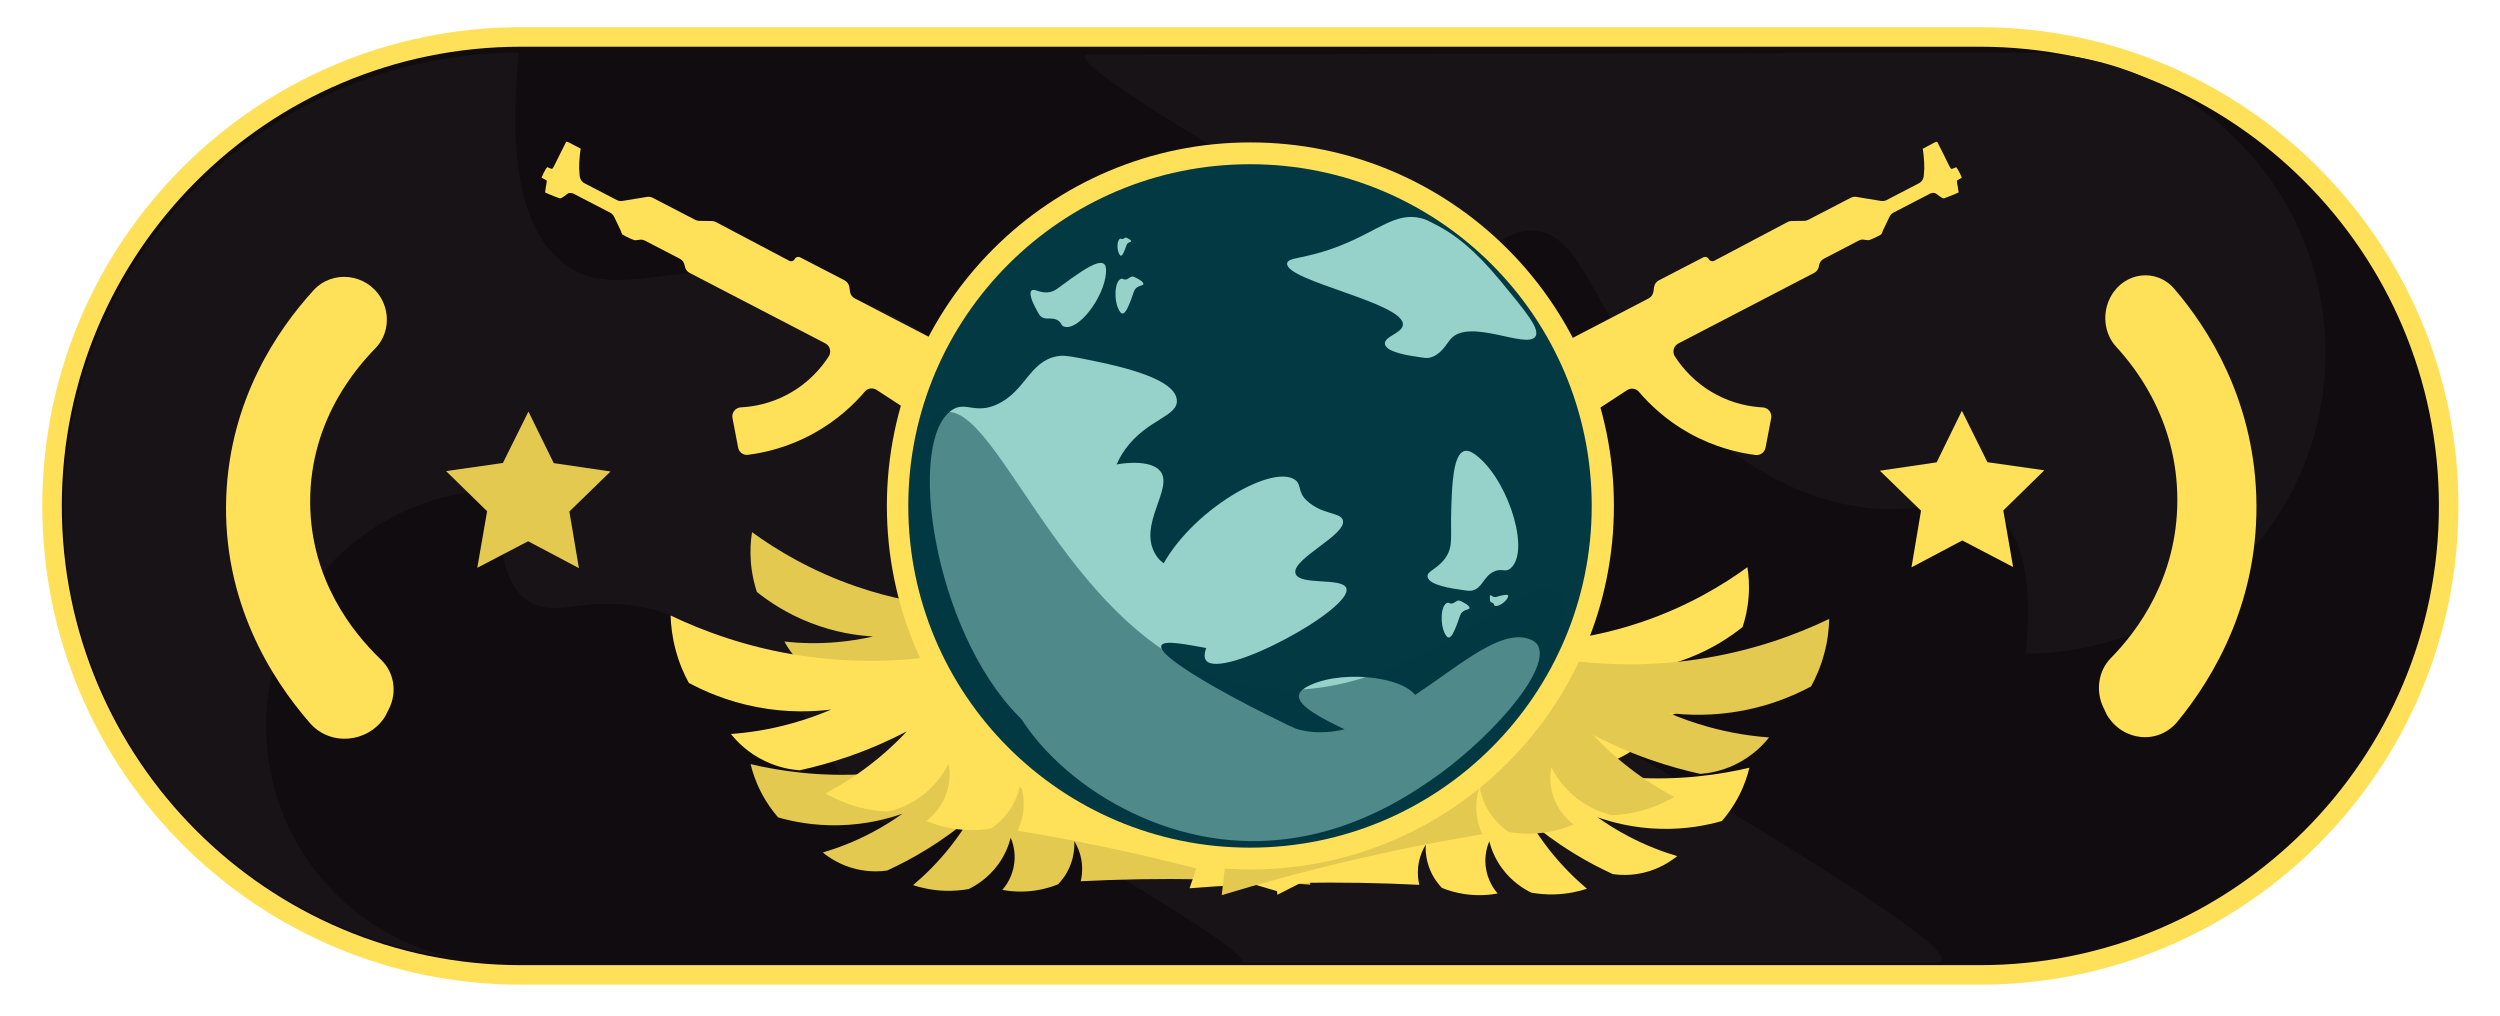 <?xml version="1.0" encoding="utf-8"?>
<!-- Generator: Adobe Illustrator 24.0.2, SVG Export Plug-In . SVG Version: 6.00 Build 0)  -->
<!DOCTYPE svg PUBLIC "-//W3C//DTD SVG 1.0//EN" "http://www.w3.org/TR/2001/REC-SVG-20010904/DTD/svg10.dtd">
<svg version="1.0" id="Слой_1" xmlns:x="http://ns.adobe.com/Extensibility/1.0/" xmlns:i="http://ns.adobe.com/AdobeIllustrator/10.0/" xmlns:graph="http://ns.adobe.com/Graphs/1.0/"
	 xmlns="http://www.w3.org/2000/svg" xmlns:xlink="http://www.w3.org/1999/xlink" x="0px" y="0px" width="32px" height="13px"
	 viewBox="0 0 32 13" enable-background="new 0 0 32 13" xml:space="preserve">
<path fill="#110C10" stroke="#FFE159" stroke-width="0.25" stroke-miterlimit="10" d="M6.669,0.473h18.671
	c3.315,0,6.003,2.688,6.003,6.003v0c0,3.315-2.688,6.003-6.003,6.003H6.669
	c-3.315,0-6.003-2.688-6.003-6.003V6.476C0.666,3.161,3.354,0.473,6.669,0.473z"/>
<path fill="#181317" d="M6.642,0.675C6.537,1.687,6.554,2.938,7.274,3.414
	c0.544,0.36,1.117,0.03,2.135,0.071C10.96,3.548,12.1,4.416,12.75,4.911
	c2.237,1.704,2.263,3.949,3.434,3.982c0.343,0.01,0.856-0.169,1.503-1.138
	c1.866,1.089,3.618,2.116,4.923,2.918c0.468,0.288,0.878,0.547,1.216,0.77
	c0.833,0.551,1.222,0.882,0.935,0.882H6.642c-3.217,0-5.825-2.608-5.825-5.825
	V6.5C0.817,3.283,3.425,0.675,6.642,0.675z"/>
<path fill="#110C10" d="M6.434,6.27C6.379,6.796,6.388,7.446,6.762,7.694
	c0.283,0.187,0.581,0.015,1.109,0.037c0.807,0.032,1.399,0.484,1.737,0.741
	c1.163,0.886,1.176,2.053,1.785,2.07c0.178,0.005,0.445-0.088,0.781-0.592
	c0.97,0.566,1.88,1.1,2.559,1.517c0.243,0.15,0.457,0.284,0.632,0.4
	c0.433,0.286,0.635,0.458,0.486,0.458h-9.417c-1.672,0-3.028-1.356-3.028-3.028
	V9.297C3.406,7.625,4.762,6.27,6.434,6.27z"/>
<path fill="#181317" d="M25.929,8.366c0.068-0.668,0.055-1.494-0.421-1.808
	c-0.36-0.237-0.737-0.018-1.409-0.044c-1.025-0.039-1.778-0.611-2.208-0.937
	c-1.479-1.122-1.5-2.604-2.272-2.624c-0.227-0.006-0.565,0.113-0.991,0.754
	c-1.233-0.717-2.392-1.392-3.254-1.92c-0.309-0.189-0.581-0.36-0.804-0.507
	c-0.551-0.363-0.808-0.581-0.618-0.581l11.961-0.025
	c2.124-0.005,3.849,1.714,3.854,3.838v0
	C29.771,6.636,28.053,8.362,25.929,8.366z"/>
<path fill="#FFE159" d="M4.874,3.81C4.689,3.501,4.256,3.45,4.013,3.716
	C3.548,4.225,2.943,5.118,2.896,6.358C2.845,7.699,3.473,8.689,3.968,9.256
	c0.263,0.301,0.746,0.253,0.961-0.084L4.98,9.071
	c0.105-0.21,0.066-0.466-0.104-0.628C4.508,8.091,3.977,7.416,3.97,6.436
	C3.967,5.892,4.126,5.44,4.327,5.088c0.153-0.268,0.329-0.478,0.476-0.628
	c0.17-0.173,0.195-0.442,0.071-0.65L4.874,3.81z"/>
<path fill="#FFE159" d="M27.021,3.79c0.174-0.309,0.58-0.36,0.809-0.094
	c0.437,0.509,1.005,1.402,1.05,2.642c0.048,1.341-0.542,2.331-1.008,2.898
	c-0.247,0.301-0.701,0.253-0.903-0.084l-0.048-0.101
	c-0.099-0.21-0.062-0.466,0.098-0.628c0.346-0.351,0.845-1.027,0.851-2.007
	c0.003-0.544-0.147-0.996-0.335-1.348c-0.143-0.268-0.309-0.478-0.447-0.628
	c-0.16-0.173-0.184-0.442-0.067-0.65V3.79z"/>
<path fill="#E4C950" d="M15.643,11.003c-0.388-0.201-0.805-0.402-1.249-0.598
	c-0.503-0.222-0.987-0.413-1.447-0.578c0.032-0.045,0.074-0.113,0.102-0.205
	c0.039-0.128,0.031-0.239,0.021-0.301c-0.023,0.062-0.071,0.169-0.171,0.27
	c-0.086,0.087-0.176,0.135-0.234,0.16c-0.083-0.001-0.188-0.01-0.305-0.041
	C12.192,9.667,12.064,9.597,11.978,9.542c0.052-0.026,0.185-0.101,0.275-0.26
	c0.074-0.132,0.082-0.257,0.082-0.316c-0.052,0.069-0.141,0.169-0.279,0.253
	c-0.192,0.117-0.376,0.141-0.472,0.146c-0.082-0.018-0.18-0.048-0.285-0.096
	c-0.154-0.07-0.271-0.156-0.353-0.226c0.185-0.058,0.401-0.143,0.631-0.271
	c0.141-0.078,0.265-0.16,0.372-0.239c-0.191,0.059-0.414,0.115-0.665,0.155
	c-0.208,0.033-0.401,0.048-0.573,0.054c-0.086-0.023-0.216-0.068-0.351-0.165
	c-0.177-0.127-0.273-0.279-0.319-0.365c0.19,0.021,0.419,0.03,0.677,0.007
	c0.169-0.015,0.322-0.041,0.456-0.072c-0.197-0.012-0.483-0.05-0.803-0.176
	c-0.305-0.119-0.533-0.274-0.683-0.394C9.656,7.48,9.623,7.35,9.611,7.194
	C9.599,7.042,9.61,6.912,9.626,6.812c0.31,0.225,0.761,0.5,1.349,0.7
	c0.839,0.286,1.575,0.29,2.027,0.256c0.103,0.202,0.356,0.628,0.863,0.931
	c0.307,0.184,0.599,0.258,0.795,0.29c0.015-0.037-0.006-0.837,0.015-0.886
	c0.019-0.043,0.044-0.073,0.061-0.092c0.043-0.04,0.134-0.115,0.274-0.149
	c0.188-0.046,0.341,0.012,0.393,0.035c0.068,0.047,0.205,0.157,0.3,0.349
	c0.092,0.188,0.097,0.359,0.094,0.441C15.746,9.46,15.695,10.232,15.643,11.003z"
	/>
<path fill="#E4C950" d="M16.774,11.324c-0.436-0.035-0.898-0.06-1.383-0.069
	c-0.55-0.01-1.07,0-1.558,0.025c0.013-0.054,0.025-0.133,0.015-0.228
	c-0.014-0.133-0.064-0.232-0.097-0.286c0.003,0.066-0,0.183-0.053,0.315
	c-0.046,0.114-0.111,0.192-0.154,0.238c-0.077,0.031-0.177,0.063-0.297,0.08
	c-0.171,0.025-0.317,0.01-0.417-0.008c0.038-0.044,0.132-0.164,0.153-0.346
	c0.018-0.15-0.023-0.268-0.046-0.323c-0.021,0.084-0.065,0.211-0.159,0.341
	c-0.132,0.182-0.293,0.275-0.379,0.317c-0.083,0.015-0.184,0.025-0.3,0.022
	c-0.169-0.005-0.31-0.039-0.412-0.072c0.148-0.125,0.315-0.287,0.478-0.493
	c0.1-0.127,0.183-0.25,0.251-0.364c-0.153,0.128-0.337,0.266-0.554,0.399
	c-0.179,0.111-0.351,0.199-0.507,0.271c-0.089,0.012-0.226,0.02-0.387-0.017
	c-0.212-0.049-0.36-0.152-0.436-0.214c0.183-0.054,0.398-0.134,0.627-0.255
	c0.15-0.079,0.281-0.162,0.393-0.242c-0.186,0.065-0.465,0.14-0.809,0.148
	c-0.328,0.008-0.598-0.047-0.783-0.1c-0.067-0.077-0.148-0.185-0.219-0.324
	c-0.07-0.135-0.11-0.26-0.133-0.358c0.373,0.088,0.895,0.167,1.515,0.125
	c0.884-0.06,1.565-0.341,1.969-0.546c0.173,0.146,0.571,0.442,1.156,0.526
	c0.355,0.051,0.652,0.006,0.846-0.04c-0-0.04-0.329-0.769-0.328-0.823
	c0.001-0.047,0.012-0.085,0.021-0.108c0.024-0.053,0.08-0.158,0.195-0.243
	c0.156-0.115,0.32-0.12,0.376-0.12c0.081,0.017,0.25,0.065,0.412,0.206
	c0.158,0.138,0.228,0.294,0.257,0.371C16.274,9.861,16.524,10.593,16.774,11.324z"/>
<path fill="#FFE159" d="M16.362,11.412c-0.487-0.148-1.007-0.291-1.557-0.422
	c-0.623-0.148-1.218-0.265-1.78-0.358c0.028-0.058,0.061-0.145,0.074-0.256
	c0.017-0.155-0.015-0.28-0.039-0.349c-0.013,0.076-0.045,0.208-0.139,0.345
	c-0.081,0.118-0.174,0.192-0.234,0.232c-0.095,0.016-0.217,0.028-0.358,0.017
	c-0.201-0.014-0.363-0.067-0.473-0.113c0.055-0.041,0.191-0.154,0.26-0.356
	c0.057-0.167,0.04-0.311,0.027-0.379c-0.045,0.09-0.126,0.224-0.266,0.349
	c-0.195,0.175-0.402,0.241-0.51,0.267c-0.098-0.004-0.216-0.017-0.347-0.05
	c-0.192-0.048-0.343-0.121-0.452-0.184c0.199-0.105,0.43-0.249,0.666-0.443
	c0.145-0.119,0.27-0.239,0.375-0.352c-0.206,0.108-0.45,0.219-0.729,0.317
	c-0.232,0.081-0.449,0.14-0.645,0.183c-0.104-0.008-0.262-0.033-0.436-0.115
	C9.569,9.638,9.427,9.484,9.356,9.395c0.222-0.016,0.486-0.054,0.777-0.135
	c0.191-0.053,0.36-0.115,0.508-0.178c-0.228,0.028-0.564,0.044-0.957-0.032
	C9.308,8.977,9.015,8.847,8.817,8.741C8.76,8.637,8.694,8.494,8.648,8.318
	C8.602,8.147,8.587,7.995,8.584,7.878c0.402,0.193,0.977,0.413,1.693,0.518
	c1.022,0.151,1.866,0.001,2.377-0.133c0.16,0.21,0.54,0.644,1.186,0.885
	c0.391,0.146,0.741,0.169,0.973,0.165c0.009-0.045-0.183-0.957-0.169-1.018
	c0.013-0.053,0.035-0.093,0.051-0.118c0.04-0.055,0.13-0.16,0.282-0.228
	c0.206-0.092,0.394-0.058,0.458-0.043c0.088,0.04,0.268,0.136,0.417,0.337
	c0.145,0.196,0.187,0.391,0.2,0.486C16.156,9.623,16.259,10.518,16.362,11.412z"
	/>
<path fill="#FFE159" d="M16.35,11.453c0.388-0.201,0.805-0.402,1.249-0.598
	c0.503-0.222,0.987-0.413,1.447-0.578c-0.032-0.045-0.074-0.113-0.102-0.205
	c-0.039-0.128-0.031-0.239-0.021-0.301c0.023,0.062,0.071,0.169,0.171,0.27
	c0.086,0.087,0.176,0.135,0.234,0.16c0.083-0.001,0.188-0.01,0.305-0.041
	c0.168-0.043,0.296-0.113,0.382-0.169c-0.052-0.026-0.185-0.101-0.275-0.26
	c-0.074-0.132-0.082-0.257-0.082-0.316c0.052,0.069,0.141,0.169,0.279,0.253
	c0.192,0.117,0.376,0.141,0.472,0.146c0.082-0.018,0.18-0.048,0.285-0.096
	c0.154-0.07,0.271-0.156,0.353-0.226c-0.185-0.058-0.401-0.143-0.631-0.271
	c-0.141-0.078-0.265-0.16-0.372-0.239c0.191,0.059,0.414,0.115,0.665,0.155
	c0.208,0.033,0.401,0.048,0.573,0.054c0.086-0.023,0.216-0.068,0.351-0.165
	c0.177-0.127,0.273-0.279,0.319-0.365c-0.19,0.021-0.419,0.03-0.677,0.007
	c-0.169-0.015-0.322-0.041-0.456-0.072c0.197-0.012,0.483-0.05,0.803-0.176
	c0.305-0.119,0.533-0.274,0.683-0.394c0.032-0.097,0.065-0.228,0.077-0.384
	c0.012-0.152,0.001-0.282-0.015-0.382c-0.31,0.225-0.761,0.5-1.349,0.7
	c-0.839,0.286-1.575,0.29-2.027,0.256c-0.103,0.202-0.356,0.628-0.863,0.931
	c-0.307,0.184-0.599,0.258-0.795,0.29c-0.015-0.037,0.006-0.837-0.015-0.886
	c-0.019-0.043-0.044-0.073-0.061-0.092c-0.043-0.04-0.134-0.115-0.274-0.149
	c-0.188-0.046-0.341,0.012-0.393,0.035c-0.068,0.047-0.205,0.157-0.3,0.349
	c-0.092,0.188-0.097,0.359-0.094,0.441C16.247,9.91,16.298,10.681,16.35,11.453z"
	/>
<path fill="#FFE159" d="M15.226,11.37c0.436-0.035,0.898-0.06,1.383-0.069
	c0.55-0.01,1.07,0,1.558,0.025c-0.013-0.054-0.025-0.133-0.015-0.228
	c0.014-0.133,0.064-0.232,0.097-0.286c-0.003,0.066,0,0.183,0.053,0.315
	c0.046,0.114,0.111,0.192,0.154,0.238c0.077,0.031,0.177,0.063,0.297,0.08
	c0.171,0.025,0.317,0.01,0.417-0.008c-0.038-0.044-0.132-0.164-0.153-0.346
	c-0.018-0.15,0.023-0.268,0.046-0.323c0.021,0.084,0.065,0.211,0.159,0.341
	c0.132,0.182,0.293,0.275,0.379,0.317c0.083,0.015,0.184,0.025,0.3,0.022
	c0.169-0.005,0.31-0.039,0.412-0.072c-0.148-0.125-0.315-0.287-0.478-0.493
	c-0.1-0.127-0.183-0.25-0.251-0.364c0.153,0.128,0.337,0.266,0.554,0.399
	c0.179,0.111,0.351,0.199,0.507,0.271c0.089,0.012,0.226,0.02,0.387-0.017
	c0.212-0.049,0.36-0.152,0.436-0.214c-0.183-0.054-0.398-0.134-0.627-0.255
	c-0.15-0.079-0.281-0.162-0.393-0.242c0.186,0.065,0.465,0.14,0.809,0.148
	c0.328,0.008,0.598-0.047,0.783-0.1c0.067-0.077,0.148-0.185,0.219-0.324
	c0.07-0.135,0.11-0.26,0.133-0.358c-0.373,0.088-0.895,0.167-1.515,0.125
	c-0.884-0.06-1.565-0.341-1.969-0.546c-0.173,0.146-0.571,0.442-1.156,0.526
	c-0.355,0.051-0.652,0.006-0.846-0.04c0-0.04,0.329-0.769,0.328-0.823
	c-0.001-0.047-0.012-0.085-0.021-0.108c-0.024-0.053-0.08-0.158-0.195-0.243
	c-0.156-0.115-0.32-0.12-0.376-0.12c-0.081,0.017-0.25,0.065-0.412,0.206
	c-0.158,0.138-0.228,0.294-0.257,0.371C15.726,9.907,15.476,10.639,15.226,11.37z"/>
<path fill="#E4C950" d="M15.638,11.458c0.487-0.148,1.007-0.291,1.557-0.422
	c0.623-0.148,1.218-0.265,1.78-0.358c-0.028-0.058-0.061-0.145-0.074-0.256
	c-0.017-0.155,0.015-0.28,0.039-0.349c0.013,0.076,0.045,0.208,0.139,0.345
	c0.081,0.118,0.174,0.192,0.234,0.232c0.095,0.016,0.217,0.028,0.358,0.017
	c0.201-0.014,0.363-0.067,0.473-0.113c-0.055-0.041-0.191-0.154-0.26-0.356
	c-0.057-0.167-0.04-0.311-0.027-0.379c0.045,0.09,0.126,0.224,0.266,0.349
	c0.195,0.175,0.402,0.241,0.51,0.267c0.098-0.004,0.216-0.017,0.347-0.05
	c0.192-0.048,0.343-0.121,0.452-0.184c-0.199-0.105-0.43-0.249-0.666-0.443
	c-0.145-0.119-0.27-0.239-0.375-0.352c0.206,0.108,0.45,0.219,0.729,0.317
	c0.232,0.081,0.449,0.14,0.645,0.183c0.104-0.008,0.262-0.033,0.436-0.115
	c0.229-0.108,0.372-0.262,0.443-0.352c-0.222-0.016-0.486-0.054-0.777-0.135
	c-0.191-0.053-0.36-0.115-0.508-0.178c0.228,0.028,0.564,0.044,0.957-0.032
	c0.375-0.072,0.669-0.202,0.866-0.308c0.057-0.105,0.123-0.247,0.169-0.423
	c0.046-0.171,0.06-0.323,0.063-0.441c-0.402,0.193-0.977,0.413-1.693,0.518
	c-1.022,0.151-1.866,0.001-2.377-0.133c-0.16,0.21-0.54,0.644-1.186,0.885
	c-0.391,0.146-0.741,0.169-0.973,0.165c-0.009-0.045,0.183-0.957,0.169-1.018
	c-0.013-0.053-0.035-0.093-0.051-0.118c-0.04-0.055-0.13-0.16-0.282-0.228
	c-0.206-0.092-0.394-0.058-0.458-0.043c-0.088,0.04-0.268,0.136-0.417,0.337
	c-0.145,0.196-0.187,0.391-0.2,0.486C15.844,9.669,15.741,10.564,15.638,11.458z
	"/>
<path fill="#FFE159" d="M14.243,7.19l-1.623-1.697c-0.033-0.035-0.084-0.045-0.128-0.027
	l-0.098,0.04c-0.043,0.017-0.071,0.058-0.072,0.104l-0.015,0.505
	c-0.002,0.066-0.058,0.117-0.123,0.113l-0.265-0.015
	c-0.066-0.004-0.116-0.062-0.109-0.129l0.063-0.592
	c0.005-0.044-0.015-0.086-0.052-0.11c-0.131-0.086-0.446-0.291-0.6-0.391
	c-0.049-0.032-0.114-0.023-0.151,0.021c-0.132,0.155-0.343,0.362-0.649,0.532
	c-0.326,0.181-0.632,0.25-0.843,0.277C9.516,5.831,9.46,5.79,9.448,5.729
	L9.376,5.352C9.362,5.283,9.413,5.218,9.483,5.214
	c0.152-0.008,0.371-0.043,0.601-0.167c0.27-0.145,0.434-0.346,0.524-0.485
	c0.037-0.058,0.017-0.135-0.044-0.167L8.827,3.493
	C8.793,3.476,8.77,3.442,8.765,3.404L8.764,3.401
	C8.759,3.363,8.736,3.33,8.702,3.312L8.255,3.08
	C8.24,3.072,8.223,3.068,8.206,3.067L8.128,3.076
	C8.116,3.075,8.017,3.033,7.971,3.004C7.956,2.995,7.95,2.96,7.947,2.955
	L7.861,2.775c-0.011-0.023-0.029-0.041-0.051-0.053L7.37,2.494
	C7.348,2.48,7.318,2.465,7.284,2.471C7.276,2.472,7.271,2.476,7.271,2.476
	C7.269,2.477,7.268,2.478,7.263,2.481C7.263,2.481,7.26,2.484,7.254,2.488
	c-0.002,0.001-0.073,0.059-0.089,0.051C7.128,2.525,7.051,2.498,6.977,2.463
	C6.986,2.376,7.01,2.307,6.992,2.307L6.932,2.274
	c0.008-0.022,0.045-0.105,0.072-0.135L7.026,2.148
	c0.049,0.02,0.04,0.02,0.067-0.024c0,0,0.144-0.293,0.151-0.303
	c0.008-0.021,0.043,0.007,0.189,0.082C7.427,1.936,7.423,1.971,7.42,2.007
	C7.415,2.06,7.413,2.11,7.413,2.156l0.007,0.096
	c0.003,0.04,0.027,0.076,0.062,0.094l0.412,0.214
	c0.022,0.012,0.048,0.016,0.072,0.012l0.317-0.052
	c0.025-0.004,0.05,0,0.072,0.012l0.544,0.282
	c0.016,0.008,0.034,0.013,0.052,0.013l0.159,0.002
	c0.019,0,0.037,0.005,0.053,0.013l0.939,0.496
	c0.025,0.013,0.057,0.004,0.07-0.022l0,0c0.013-0.025,0.044-0.035,0.07-0.022
	l0.568,0.294c0.033,0.017,0.056,0.05,0.062,0.087l0.008,0.058
	c0.005,0.037,0.028,0.07,0.062,0.087l1.744,0.906
	c0.029,0.015,0.05,0.041,0.058,0.072l0.071,0.255
	c0.008,0.028,0.026,0.052,0.05,0.067l1.952,1.233
	c0.055,0.035,0.071,0.108,0.035,0.162l-0.43,0.659
	C14.384,7.236,14.295,7.245,14.243,7.19z"/>
<path fill="#FFE159" d="M17.622,7.174l-0.43-0.659c-0.036-0.054-0.02-0.127,0.035-0.162
	l1.952-1.233c0.024-0.015,0.042-0.039,0.05-0.067l0.071-0.255
	c0.009-0.031,0.03-0.057,0.058-0.072l1.744-0.906
	c0.033-0.017,0.056-0.05,0.062-0.087l0.008-0.058
	c0.005-0.037,0.028-0.07,0.062-0.087l0.568-0.294
	c0.025-0.013,0.057-0.003,0.07,0.022l0,0c0.013,0.025,0.045,0.035,0.07,0.022
	l0.939-0.496c0.016-0.009,0.035-0.013,0.053-0.013l0.159-0.002
	c0.018-0,0.036-0.005,0.052-0.013l0.544-0.282
	c0.022-0.012,0.048-0.016,0.072-0.012l0.317,0.052
	c0.025,0.004,0.05-0,0.072-0.012l0.412-0.214
	c0.036-0.019,0.059-0.054,0.062-0.094l0.007-0.096
	c0-0.046-0.002-0.096-0.007-0.149c-0.003-0.036-0.008-0.07-0.013-0.103
	c0.146-0.076,0.181-0.103,0.189-0.082c0.007,0.009,0.151,0.303,0.151,0.303
	c0.027,0.044,0.017,0.044,0.067,0.024l0.021-0.009
	c0.027,0.03,0.065,0.113,0.072,0.135L25.055,2.307
	c-0.018-0,0.006,0.069,0.015,0.156c-0.073,0.035-0.15,0.061-0.187,0.076
	c-0.016,0.008-0.087-0.05-0.089-0.051c-0.006-0.004-0.01-0.007-0.01-0.007
	c-0.005-0.004-0.006-0.004-0.008-0.005c-0-0-0.005-0.004-0.013-0.006
	c-0.033-0.006-0.064,0.009-0.086,0.023l-0.44,0.228
	c-0.022,0.012-0.04,0.03-0.051,0.053l-0.086,0.179
	c-0.003,0.006-0.009,0.04-0.025,0.05c-0.046,0.028-0.145,0.071-0.156,0.072
	l-0.079-0.009c-0.017,0.001-0.033,0.005-0.048,0.013L23.345,3.312
	c-0.034,0.018-0.057,0.051-0.062,0.089l-0,0.003
	c-0.005,0.038-0.028,0.071-0.062,0.089L21.483,4.396
	c-0.061,0.032-0.082,0.109-0.044,0.167c0.09,0.139,0.254,0.34,0.524,0.485
	c0.23,0.124,0.45,0.159,0.601,0.167c0.07,0.004,0.12,0.069,0.107,0.138
	l-0.072,0.377c-0.012,0.06-0.068,0.102-0.129,0.094
	c-0.211-0.027-0.517-0.096-0.843-0.277c-0.306-0.17-0.517-0.377-0.649-0.532
	c-0.038-0.044-0.103-0.053-0.151-0.021c-0.154,0.1-0.468,0.306-0.6,0.391
	c-0.037,0.024-0.056,0.066-0.052,0.11l0.063,0.592
	c0.007,0.066-0.043,0.125-0.109,0.129l-0.265,0.015
	c-0.066,0.004-0.121-0.047-0.123-0.113l-0.015-0.505
	c-0.001-0.046-0.03-0.087-0.072-0.104l-0.098-0.04
	c-0.044-0.018-0.095-0.007-0.128,0.027l-1.623,1.697
	C17.752,7.245,17.663,7.236,17.622,7.174z"/>
<circle fill="#FFE159" cx="16.005" cy="6.476" r="4.653"/>
<polygon fill="#E4C950" points="7.41,7.272 6.76,6.928 6.109,7.268 6.235,6.544 
	5.71,6.03 6.437,5.926 6.764,5.268 7.088,5.928 7.815,6.035 7.288,6.547 "/>
<polygon fill="#FFE159" points="24.467,7.262 25.117,6.918 25.768,7.258 25.642,6.534 
	26.167,6.02 25.439,5.916 25.112,5.258 24.789,5.918 24.062,6.025 24.589,6.537 
	"/>
<circle fill="#023943" cx="16" cy="6.476" r="4.374"/>
<path fill="#26635F" d="M30.599,4.547"/>
<path fill="#96D2CA" d="M19.598,8.189c0.045,0.02,0.074,0.046,0.09,0.078
	c0.164,0.331-0.666,1.245-1.406,1.742c-0.341,0.23-1.334,0.897-2.661,0.731
	c-1.421-0.178-2.626-1.237-2.808-2.151c-0.112-0.558,0.134-1.187,0.19-1.309
	c0.145-0.317,0.387,0.581,0.636,0.556c0.009-0.001,0.043-0.006,0.069-0.032
	c0.167-0.169-0.481-0.75-0.372-1.21c0.128-0.54,1.286-0.844,1.515-0.564
	c0.178,0.218-0.294,0.687-0.059,1.069c0.107,0.175,0.247,0.143,0.594,0.356
	c0.404,0.248,0.837,0.674,0.762,0.833c-0.108,0.228-1.225-0.179-1.283-0.024
	c-0.055,0.146,0.887,0.654,1.33,0.874c0.247,0.123,0.37,0.184,0.42,0.198
	C17.776,9.646,18.943,7.901,19.598,8.189z"/>
<path fill="#96D2CA" d="M15.063,5.115c0.025,0.218-0.379,0.245-0.661,0.637
	c-0.427,0.595,0.06,1.156-0.164,2.395c-0.037,0.206-0.222,1.222-0.675,1.293
	c-0.18,0.028-0.353-0.1-0.516-0.263c-1.106-1.109-1.456-3.559-0.852-3.935
	c0.165-0.103,0.289,0.059,0.561-0.063c0.369-0.166,0.417-0.55,0.771-0.618
	c0.06-0.012,0.119-0.012,0.295,0.023C14.238,4.666,15.03,4.821,15.063,5.115z"/>
<path fill="#96D2CA" d="M17.837,9.93c-0.07-0.018-0.035-0.148-0.123-0.294
	c-0.088-0.145-0.206-0.156-0.51-0.304c-0.258-0.125-0.595-0.29-0.578-0.431
	c0.006-0.047,0.05-0.088,0.15-0.134c0.451-0.207,1.322-0.093,1.381,0.219
	c0.013,0.066-0.055,0.086-0.05,0.189c0.007,0.14,0.126,0.204,0.103,0.327
	c-0.004,0.021-0.011,0.04-0.044,0.093C18.086,9.719,17.936,9.956,17.837,9.93z"/>
<path fill="#96D2CA" d="M13.203,3.72c0.031-0.032,0.09,0.026,0.197,0.023
	c0.105-0.003,0.147-0.064,0.32-0.184c0.146-0.101,0.338-0.234,0.409-0.182
	c0.024,0.017,0.033,0.054,0.027,0.122c-0.025,0.307-0.352,0.744-0.538,0.681
	c-0.04-0.013-0.03-0.056-0.087-0.085c-0.078-0.039-0.149,0.006-0.208-0.044
	c-0.01-0.008-0.018-0.018-0.037-0.052C13.241,3.919,13.159,3.766,13.203,3.72z"/>
<path opacity="0.47" fill="#023943" d="M19.966,7.6c0.293,0.316-0.396,1.677-1.477,2.452
	c-1.554,1.114-3.386,0.634-3.667,0.556c-0.388-0.108-1.724-0.504-2.524-1.826
	c-0.843-1.393-0.78-3.301-0.251-3.495c0.745-0.274,1.639,3.142,4.027,3.511
	C18.009,9.097,19.582,7.187,19.966,7.6z"/>
<path fill="#96D2CA" d="M18.273,7.384c-0.013-0.076,0.127-0.097,0.23-0.245
	c0.102-0.147,0.061-0.265,0.073-0.622c0.01-0.302,0.022-0.698,0.166-0.743
	c0.047-0.015,0.106,0.01,0.194,0.087c0.393,0.345,0.659,1.233,0.385,1.424
	c-0.058,0.041-0.107-0.016-0.204,0.033c-0.132,0.067-0.142,0.209-0.27,0.24
	c-0.022,0.005-0.043,0.007-0.108-0.003C18.583,7.533,18.291,7.491,18.273,7.384z"/>
<path fill="#96D2CA" d="M17.233,7.529c0.091,0.263-1.594,1.176-1.794,0.926
	c-0.108-0.135,0.271-0.538,0.129-0.705c-0.144-0.168-0.659,0.125-0.777-0.065
	c-0.051-0.083-0.024-0.195,0.023-0.309c0.318-0.774,1.453-1.454,1.763-1.234
	c0.085,0.06,0.031,0.155,0.147,0.263c0.202,0.189,0.429,0.147,0.464,0.252
	c0.061,0.185-0.657,0.495-0.606,0.682C16.625,7.5,17.183,7.386,17.233,7.529z"/>
<path fill="#96D2CA" d="M14.635,3.636c-0.004,0.021-0.042,0.014-0.082,0.043
	c-0.04,0.029-0.04,0.064-0.075,0.155c-0.03,0.078-0.069,0.18-0.11,0.179
	c-0.014-0-0.027-0.012-0.043-0.04c-0.071-0.125-0.061-0.38,0.028-0.405
	c0.019-0.005,0.026,0.014,0.056,0.01c0.04-0.006,0.056-0.042,0.092-0.038
	c0.006,0.001,0.012,0.002,0.028,0.01C14.567,3.569,14.64,3.606,14.635,3.636z"/>
<path fill="#96D2CA" d="M14.479,3.089c-0.002,0.01-0.02,0.007-0.04,0.021
	c-0.019,0.014-0.019,0.031-0.037,0.076c-0.015,0.038-0.034,0.088-0.054,0.087
	c-0.007-0-0.013-0.006-0.021-0.02c-0.035-0.061-0.03-0.186,0.014-0.198
	c0.009-0.003,0.013,0.007,0.027,0.005c0.02-0.003,0.027-0.02,0.045-0.019
	c0.003,0,0.006,0.001,0.014,0.005C14.446,3.056,14.482,3.075,14.479,3.089z"/>
<path fill="#96D2CA" d="M18.81,7.783c-0.004,0.021-0.042,0.014-0.082,0.043
	c-0.04,0.029-0.04,0.064-0.075,0.155c-0.03,0.078-0.069,0.18-0.11,0.179
	c-0.014-0-0.027-0.012-0.043-0.04c-0.071-0.125-0.061-0.38,0.028-0.405
	c0.019-0.005,0.026,0.014,0.056,0.01c0.04-0.006,0.056-0.042,0.092-0.038
	c0.006,0.001,0.012,0.002,0.028,0.01C18.742,7.717,18.815,7.754,18.81,7.783z"/>
<path fill="#96D2CA" d="M19.078,7.619c0.009-0.004,0.017,0.013,0.04,0.021
	c0.023,0.008,0.037-0.001,0.083-0.013c0.04-0.009,0.092-0.022,0.102-0.005
	c0.004,0.006,0.002,0.014-0.004,0.028c-0.031,0.063-0.137,0.129-0.171,0.1
	c-0.007-0.006-0.002-0.014-0.012-0.025c-0.013-0.015-0.032-0.011-0.041-0.027
	c-0.001-0.003-0.002-0.005-0.003-0.014C19.07,7.664,19.065,7.625,19.078,7.619z"
	/>
<path fill="#96D2CA" d="M17.727,4.404c-0.016-0.096,0.219-0.137,0.23-0.245
	c0.027-0.282-1.504-0.561-1.482-0.787c0.008-0.085,0.226-0.05,0.668-0.223
	c0.506-0.198,0.721-0.439,1.052-0.355c0.054,0.014,0.101,0.038,0.194,0.087
	c0.227,0.119,0.475,0.3,0.825,0.724c0.324,0.393,0.502,0.609,0.439,0.703
	c-0.112,0.165-0.843-0.242-1.083,0.03c-0.059,0.067-0.124,0.205-0.27,0.24
	c-0.022,0.005-0.043,0.007-0.108-0.003C18.038,4.553,17.745,4.511,17.727,4.404z"
	/>
</svg>
